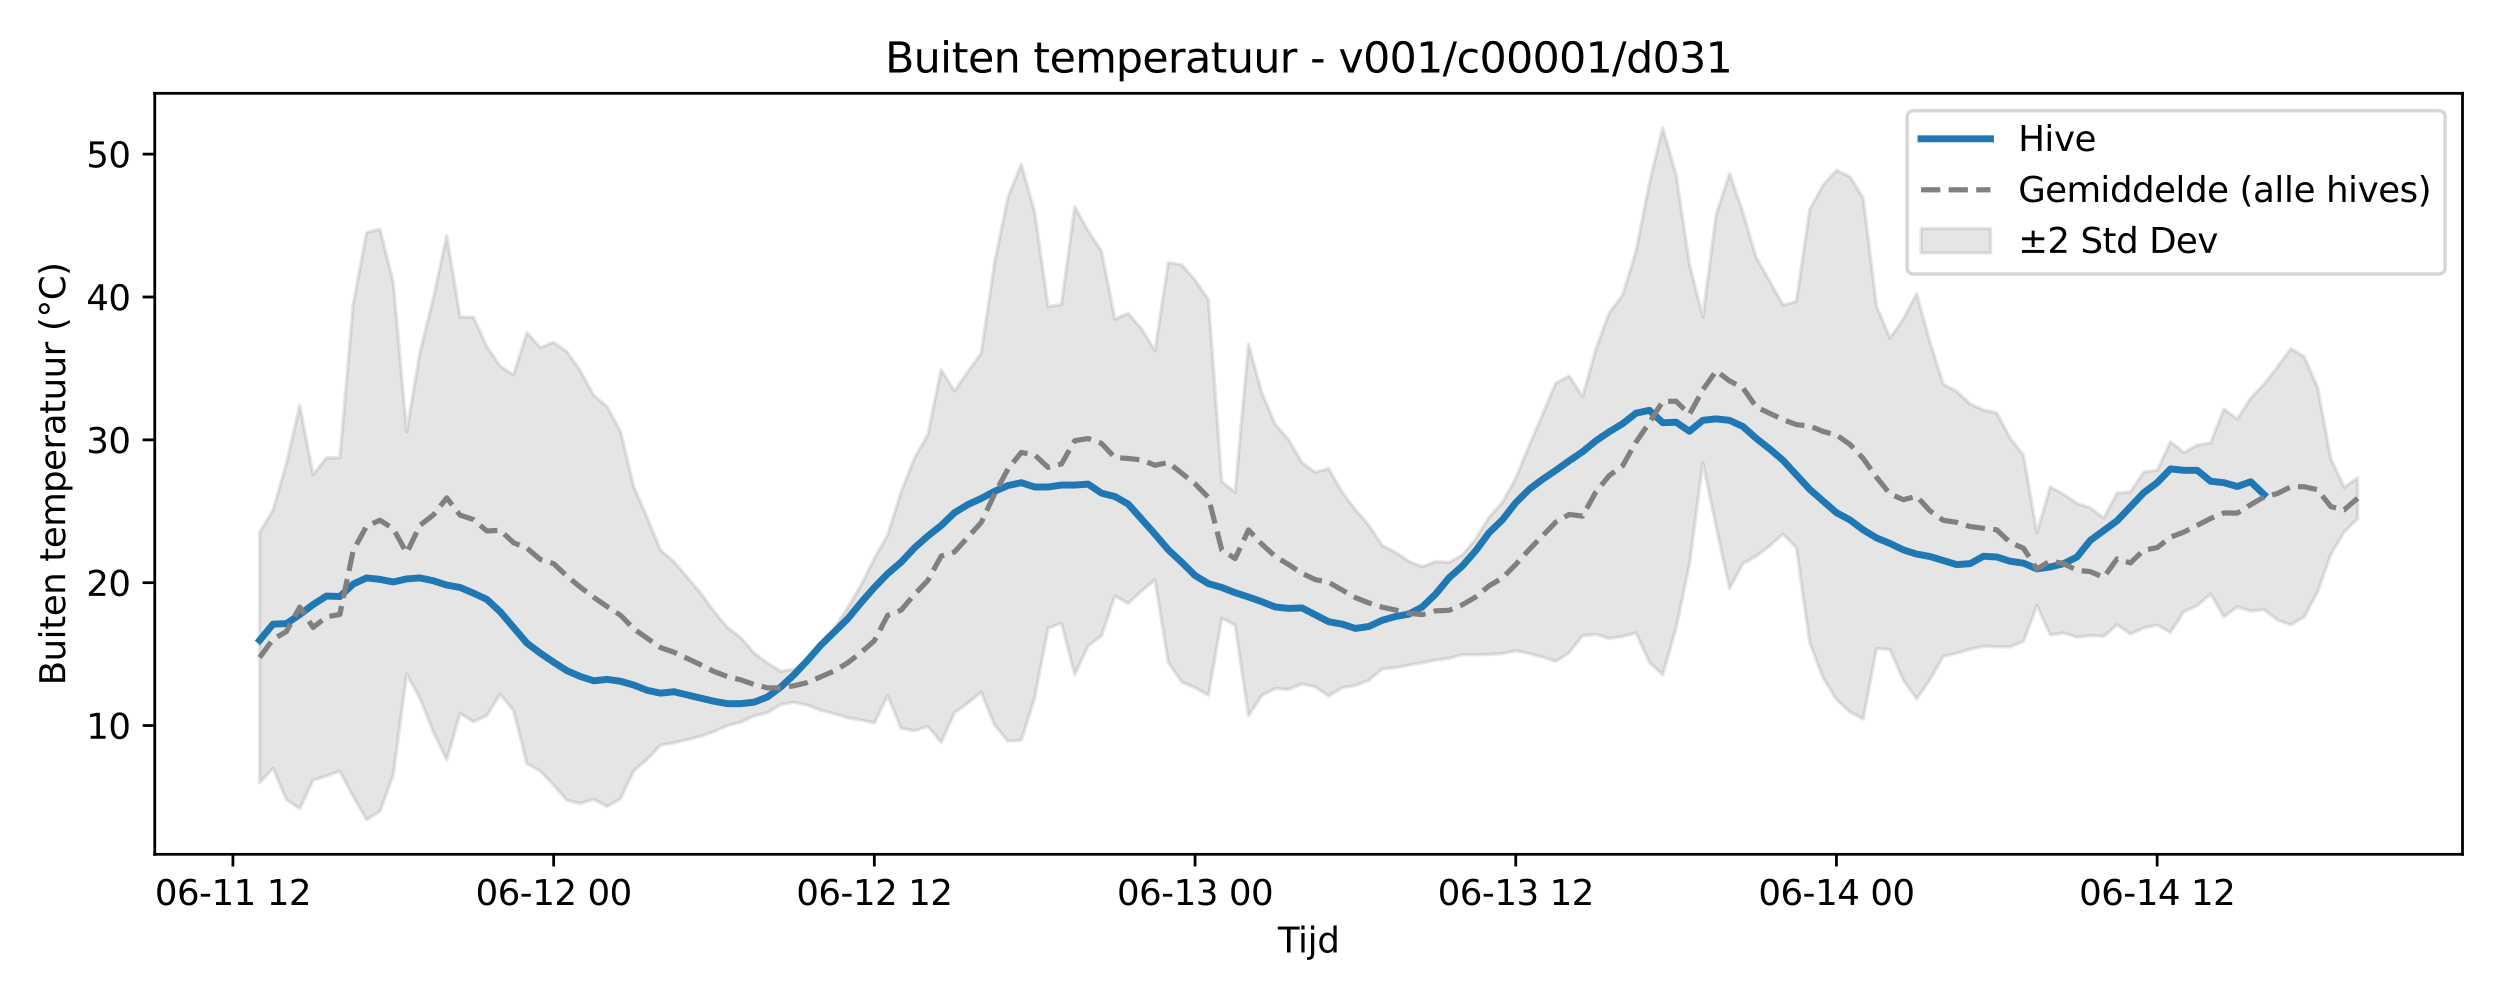 <?xml version="1.0" encoding="utf-8" standalone="no"?>
<!DOCTYPE svg PUBLIC "-//W3C//DTD SVG 1.1//EN"
  "http://www.w3.org/Graphics/SVG/1.1/DTD/svg11.dtd">
<svg xmlns:xlink="http://www.w3.org/1999/xlink" width="720pt" height="288pt" viewBox="0 0 720 288" xmlns="http://www.w3.org/2000/svg" version="1.1">
 <defs>
  <style type="text/css">*{stroke-linejoin: round; stroke-linecap: butt}</style>
 </defs>
 <g id="figure_1">
  <g id="patch_1">
   <path d="M 0 288 
L 720 288 
L 720 0 
L 0 0 
z
" style="fill: #ffffff"/>
  </g>
  <g id="axes_1">
   <g id="patch_2">
    <path d="M 44.57 246.04 
L 709.2 246.04 
L 709.2 26.88 
L 44.57 26.88 
z
" style="fill: #ffffff"/>
   </g>
   <g id="FillBetweenPolyCollection_1">
    <defs>
     <path id="m685f6ea10f" d="M 74.78 -134.71 
L 74.78 -62.543 
L 78.629 -66.755 
L 82.477 -57.731 
L 86.326 -55.103 
L 90.174 -63.294 
L 94.023 -64.554 
L 97.871 -65.884 
L 101.72 -58.637 
L 105.568 -51.922 
L 109.417 -54.33 
L 113.265 -64.82 
L 117.114 -93.885 
L 120.962 -86.885 
L 124.811 -77.226 
L 128.659 -69.175 
L 132.507 -82.584 
L 136.356 -80.111 
L 140.204 -81.947 
L 144.053 -88.091 
L 147.901 -83.366 
L 151.75 -68.123 
L 155.598 -65.893 
L 159.447 -61.909 
L 163.295 -57.49 
L 167.144 -56.58 
L 170.992 -57.818 
L 174.841 -55.735 
L 178.689 -57.925 
L 182.537 -66.005 
L 186.386 -69.334 
L 190.234 -73.397 
L 194.083 -74.063 
L 197.931 -74.992 
L 201.78 -75.94 
L 205.628 -77.316 
L 209.477 -79.008 
L 213.325 -80.032 
L 217.174 -81.819 
L 221.022 -82.743 
L 224.871 -85.122 
L 228.719 -85.739 
L 232.568 -84.918 
L 236.416 -83.447 
L 240.264 -82.466 
L 244.113 -81.281 
L 247.961 -80.646 
L 251.81 -79.786 
L 255.658 -87.664 
L 259.507 -78.261 
L 263.355 -77.539 
L 267.204 -78.819 
L 271.052 -74.211 
L 274.901 -82.722 
L 278.749 -85.509 
L 282.598 -88.695 
L 286.446 -79.175 
L 290.295 -74.599 
L 294.143 -74.792 
L 297.991 -87.072 
L 301.84 -107.075 
L 305.688 -108.524 
L 309.537 -93.724 
L 313.385 -101.958 
L 317.234 -104.877 
L 321.082 -116.391 
L 324.931 -114.198 
L 328.779 -117.793 
L 332.628 -121.011 
L 336.476 -97.241 
L 340.325 -91.611 
L 344.173 -89.948 
L 348.022 -87.763 
L 351.87 -109.946 
L 355.718 -107.989 
L 359.567 -81.884 
L 363.415 -87.737 
L 367.264 -89.696 
L 371.112 -89.464 
L 374.961 -91.005 
L 378.809 -90.182 
L 382.658 -87.53 
L 386.506 -89.96 
L 390.355 -90.575 
L 394.203 -92.031 
L 398.052 -95.336 
L 401.9 -95.686 
L 405.748 -96.459 
L 409.597 -97.16 
L 413.445 -97.886 
L 417.294 -98.392 
L 421.142 -99.476 
L 424.991 -99.409 
L 428.839 -99.533 
L 432.688 -99.753 
L 436.536 -100.59 
L 440.385 -99.787 
L 444.233 -98.732 
L 448.082 -97.575 
L 451.93 -99.994 
L 455.779 -104.958 
L 459.627 -105.278 
L 463.475 -104.135 
L 467.324 -104.698 
L 471.172 -105.718 
L 475.021 -97.284 
L 478.869 -93.685 
L 482.718 -107.173 
L 486.566 -125.453 
L 490.415 -154.742 
L 494.263 -136.271 
L 498.112 -118.524 
L 501.96 -125.703 
L 505.809 -127.816 
L 509.657 -130.785 
L 513.506 -134.175 
L 517.354 -130.238 
L 521.202 -102.945 
L 525.051 -92.761 
L 528.899 -86.554 
L 532.748 -82.988 
L 536.596 -80.922 
L 540.445 -101.246 
L 544.293 -100.953 
L 548.142 -92.119 
L 551.99 -86.724 
L 555.839 -92.29 
L 559.687 -98.98 
L 563.536 -99.862 
L 567.384 -101.04 
L 571.233 -101.89 
L 575.081 -101.702 
L 578.929 -101.694 
L 582.778 -103.3 
L 586.626 -113.636 
L 590.475 -105.153 
L 594.323 -105.709 
L 598.172 -104.473 
L 602.02 -104.99 
L 605.869 -104.713 
L 609.717 -108.129 
L 613.566 -105.4 
L 617.414 -107.16 
L 621.263 -107.966 
L 625.111 -105.892 
L 628.959 -111.838 
L 632.808 -113.6 
L 636.656 -116.937 
L 640.505 -110.357 
L 644.353 -113.229 
L 648.202 -111.974 
L 652.05 -112.445 
L 655.899 -109.437 
L 659.747 -108.042 
L 663.596 -110.343 
L 667.444 -117.508 
L 671.293 -128.366 
L 675.141 -134.797 
L 678.99 -138.606 
L 678.99 -150.4 
L 678.99 -150.4 
L 675.141 -147.58 
L 671.293 -155.795 
L 667.444 -176.446 
L 663.596 -185.291 
L 659.747 -187.592 
L 655.899 -182.303 
L 652.05 -177.337 
L 648.202 -173.329 
L 644.353 -167.229 
L 640.505 -170.192 
L 636.656 -160.412 
L 632.808 -159.818 
L 628.959 -157.672 
L 625.111 -160.724 
L 621.263 -152.562 
L 617.414 -152.023 
L 613.566 -146.351 
L 609.717 -145.953 
L 605.869 -138.728 
L 602.02 -141.755 
L 598.172 -143.026 
L 594.323 -145.63 
L 590.475 -147.786 
L 586.626 -134.522 
L 582.778 -156.907 
L 578.929 -161.805 
L 575.081 -169.087 
L 571.233 -169.928 
L 567.384 -171.646 
L 563.536 -175.293 
L 559.687 -177.295 
L 555.839 -189.448 
L 551.99 -203.424 
L 548.142 -196.064 
L 544.293 -190.622 
L 540.445 -199.819 
L 536.596 -230.986 
L 532.748 -237.102 
L 528.899 -238.93 
L 525.051 -234.689 
L 521.202 -227.658 
L 517.354 -201.189 
L 513.506 -200.131 
L 509.657 -207.041 
L 505.809 -213.758 
L 501.96 -226.842 
L 498.112 -238.044 
L 494.263 -226.148 
L 490.415 -196.706 
L 486.566 -211.87 
L 482.718 -237.692 
L 478.869 -251.158 
L 475.021 -235.259 
L 471.172 -215.678 
L 467.324 -203.023 
L 463.475 -197.944 
L 459.627 -187.457 
L 455.779 -173.75 
L 451.93 -179.693 
L 448.082 -177.704 
L 444.233 -168.574 
L 440.385 -159.624 
L 436.536 -150.26 
L 432.688 -143.339 
L 428.839 -139.014 
L 424.991 -132.732 
L 421.142 -128.139 
L 417.294 -126.029 
L 413.445 -126.255 
L 409.597 -124.793 
L 405.748 -126.317 
L 401.9 -128.951 
L 398.052 -130.927 
L 394.203 -136.701 
L 390.355 -141.213 
L 386.506 -146.255 
L 382.658 -153.044 
L 378.809 -151.97 
L 374.961 -154.771 
L 371.112 -161.366 
L 367.264 -165.816 
L 363.415 -174.808 
L 359.567 -188.883 
L 355.718 -146.257 
L 351.87 -149.293 
L 348.022 -201.7 
L 344.173 -207.351 
L 340.325 -211.761 
L 336.476 -212.361 
L 332.628 -186.985 
L 328.779 -193.298 
L 324.931 -197.716 
L 321.082 -196.072 
L 317.234 -215.696 
L 313.385 -221.475 
L 309.537 -228.436 
L 305.688 -200.236 
L 301.84 -199.726 
L 297.991 -226.899 
L 294.143 -240.609 
L 290.295 -231.242 
L 286.446 -212.365 
L 282.598 -186.349 
L 278.749 -180.935 
L 274.901 -175.376 
L 271.052 -181.497 
L 267.204 -162.803 
L 263.355 -156.051 
L 259.507 -146.278 
L 255.658 -133.963 
L 251.81 -127.141 
L 247.961 -119.483 
L 244.113 -112.892 
L 240.264 -107.065 
L 236.416 -102.792 
L 232.568 -97.932 
L 228.719 -95.289 
L 224.871 -94.632 
L 221.022 -97.057 
L 217.174 -99.915 
L 213.325 -104.385 
L 209.477 -107.29 
L 205.628 -111.901 
L 201.78 -117.156 
L 197.931 -121.768 
L 194.083 -126.261 
L 190.234 -129.572 
L 186.386 -138.925 
L 182.537 -147.759 
L 178.689 -163.724 
L 174.841 -170.897 
L 170.992 -174.146 
L 167.144 -181.202 
L 163.295 -186.679 
L 159.447 -189.43 
L 155.598 -187.876 
L 151.75 -192.189 
L 147.901 -180.002 
L 144.053 -182.526 
L 140.204 -188.199 
L 136.356 -196.618 
L 132.507 -196.691 
L 128.659 -220.043 
L 124.811 -202.167 
L 120.962 -186.573 
L 117.114 -163.603 
L 113.265 -206.632 
L 109.417 -222.014 
L 105.568 -221.006 
L 101.72 -200.245 
L 97.871 -156.164 
L 94.023 -156.158 
L 90.174 -151.27 
L 86.326 -171.223 
L 82.477 -154.479 
L 78.629 -141.044 
L 74.78 -134.71 
z
" style="stroke: #808080; stroke-opacity: 0.2"/>
    </defs>
    <g clip-path="url(#pdab4428c0f)">
     <use xlink:href="#m685f6ea10f" x="0" y="288" style="fill: #808080; fill-opacity: 0.2; stroke: #808080; stroke-opacity: 0.2"/>
    </g>
   </g>
   <g id="matplotlib.axis_1">
    <g id="xtick_1">
     <g id="line2d_1">
      <defs>
       <path id="m7b2cd16856" d="M 0 0 
L 0 3.5 
" style="stroke: #000000; stroke-width: 0.8"/>
      </defs>
      <g>
       <use xlink:href="#m7b2cd16856" x="67.084" y="246.04" style="stroke: #000000; stroke-width: 0.8"/>
      </g>
     </g>
     <g id="text_1">
      <!-- 06-11 12 -->
      <g transform="translate(44.603 260.638) scale(0.1 -0.1)">
       <defs>
        <path id="DejaVuSans-30" d="M 2034 4250 
Q 1547 4250 1301 3770 
Q 1056 3291 1056 2328 
Q 1056 1369 1301 889 
Q 1547 409 2034 409 
Q 2525 409 2770 889 
Q 3016 1369 3016 2328 
Q 3016 3291 2770 3770 
Q 2525 4250 2034 4250 
z
M 2034 4750 
Q 2819 4750 3233 4129 
Q 3647 3509 3647 2328 
Q 3647 1150 3233 529 
Q 2819 -91 2034 -91 
Q 1250 -91 836 529 
Q 422 1150 422 2328 
Q 422 3509 836 4129 
Q 1250 4750 2034 4750 
z
" transform="scale(0.016)"/>
        <path id="DejaVuSans-36" d="M 2113 2584 
Q 1688 2584 1439 2293 
Q 1191 2003 1191 1497 
Q 1191 994 1439 701 
Q 1688 409 2113 409 
Q 2538 409 2786 701 
Q 3034 994 3034 1497 
Q 3034 2003 2786 2293 
Q 2538 2584 2113 2584 
z
M 3366 4563 
L 3366 3988 
Q 3128 4100 2886 4159 
Q 2644 4219 2406 4219 
Q 1781 4219 1451 3797 
Q 1122 3375 1075 2522 
Q 1259 2794 1537 2939 
Q 1816 3084 2150 3084 
Q 2853 3084 3261 2657 
Q 3669 2231 3669 1497 
Q 3669 778 3244 343 
Q 2819 -91 2113 -91 
Q 1303 -91 875 529 
Q 447 1150 447 2328 
Q 447 3434 972 4092 
Q 1497 4750 2381 4750 
Q 2619 4750 2861 4703 
Q 3103 4656 3366 4563 
z
" transform="scale(0.016)"/>
        <path id="DejaVuSans-2d" d="M 313 2009 
L 1997 2009 
L 1997 1497 
L 313 1497 
L 313 2009 
z
" transform="scale(0.016)"/>
        <path id="DejaVuSans-31" d="M 794 531 
L 1825 531 
L 1825 4091 
L 703 3866 
L 703 4441 
L 1819 4666 
L 2450 4666 
L 2450 531 
L 3481 531 
L 3481 0 
L 794 0 
L 794 531 
z
" transform="scale(0.016)"/>
        <path id="DejaVuSans-20" transform="scale(0.016)"/>
        <path id="DejaVuSans-32" d="M 1228 531 
L 3431 531 
L 3431 0 
L 469 0 
L 469 531 
Q 828 903 1448 1529 
Q 2069 2156 2228 2338 
Q 2531 2678 2651 2914 
Q 2772 3150 2772 3378 
Q 2772 3750 2511 3984 
Q 2250 4219 1831 4219 
Q 1534 4219 1204 4116 
Q 875 4013 500 3803 
L 500 4441 
Q 881 4594 1212 4672 
Q 1544 4750 1819 4750 
Q 2544 4750 2975 4387 
Q 3406 4025 3406 3419 
Q 3406 3131 3298 2873 
Q 3191 2616 2906 2266 
Q 2828 2175 2409 1742 
Q 1991 1309 1228 531 
z
" transform="scale(0.016)"/>
       </defs>
       <use xlink:href="#DejaVuSans-30"/>
       <use xlink:href="#DejaVuSans-36" transform="translate(63.623 0)"/>
       <use xlink:href="#DejaVuSans-2d" transform="translate(127.246 0)"/>
       <use xlink:href="#DejaVuSans-31" transform="translate(163.33 0)"/>
       <use xlink:href="#DejaVuSans-31" transform="translate(226.953 0)"/>
       <use xlink:href="#DejaVuSans-20" transform="translate(290.576 0)"/>
       <use xlink:href="#DejaVuSans-31" transform="translate(322.363 0)"/>
       <use xlink:href="#DejaVuSans-32" transform="translate(385.986 0)"/>
      </g>
     </g>
    </g>
    <g id="xtick_2">
     <g id="line2d_2">
      <g>
       <use xlink:href="#m7b2cd16856" x="159.447" y="246.04" style="stroke: #000000; stroke-width: 0.8"/>
      </g>
     </g>
     <g id="text_2">
      <!-- 06-12 00 -->
      <g transform="translate(136.966 260.638) scale(0.1 -0.1)">
       <use xlink:href="#DejaVuSans-30"/>
       <use xlink:href="#DejaVuSans-36" transform="translate(63.623 0)"/>
       <use xlink:href="#DejaVuSans-2d" transform="translate(127.246 0)"/>
       <use xlink:href="#DejaVuSans-31" transform="translate(163.33 0)"/>
       <use xlink:href="#DejaVuSans-32" transform="translate(226.953 0)"/>
       <use xlink:href="#DejaVuSans-20" transform="translate(290.576 0)"/>
       <use xlink:href="#DejaVuSans-30" transform="translate(322.363 0)"/>
       <use xlink:href="#DejaVuSans-30" transform="translate(385.986 0)"/>
      </g>
     </g>
    </g>
    <g id="xtick_3">
     <g id="line2d_3">
      <g>
       <use xlink:href="#m7b2cd16856" x="251.81" y="246.04" style="stroke: #000000; stroke-width: 0.8"/>
      </g>
     </g>
     <g id="text_3">
      <!-- 06-12 12 -->
      <g transform="translate(229.329 260.638) scale(0.1 -0.1)">
       <use xlink:href="#DejaVuSans-30"/>
       <use xlink:href="#DejaVuSans-36" transform="translate(63.623 0)"/>
       <use xlink:href="#DejaVuSans-2d" transform="translate(127.246 0)"/>
       <use xlink:href="#DejaVuSans-31" transform="translate(163.33 0)"/>
       <use xlink:href="#DejaVuSans-32" transform="translate(226.953 0)"/>
       <use xlink:href="#DejaVuSans-20" transform="translate(290.576 0)"/>
       <use xlink:href="#DejaVuSans-31" transform="translate(322.363 0)"/>
       <use xlink:href="#DejaVuSans-32" transform="translate(385.986 0)"/>
      </g>
     </g>
    </g>
    <g id="xtick_4">
     <g id="line2d_4">
      <g>
       <use xlink:href="#m7b2cd16856" x="344.173" y="246.04" style="stroke: #000000; stroke-width: 0.8"/>
      </g>
     </g>
     <g id="text_4">
      <!-- 06-13 00 -->
      <g transform="translate(321.693 260.638) scale(0.1 -0.1)">
       <defs>
        <path id="DejaVuSans-33" d="M 2597 2516 
Q 3050 2419 3304 2112 
Q 3559 1806 3559 1356 
Q 3559 666 3084 287 
Q 2609 -91 1734 -91 
Q 1441 -91 1130 -33 
Q 819 25 488 141 
L 488 750 
Q 750 597 1062 519 
Q 1375 441 1716 441 
Q 2309 441 2620 675 
Q 2931 909 2931 1356 
Q 2931 1769 2642 2001 
Q 2353 2234 1838 2234 
L 1294 2234 
L 1294 2753 
L 1863 2753 
Q 2328 2753 2575 2939 
Q 2822 3125 2822 3475 
Q 2822 3834 2567 4026 
Q 2313 4219 1838 4219 
Q 1578 4219 1281 4162 
Q 984 4106 628 3988 
L 628 4550 
Q 988 4650 1302 4700 
Q 1616 4750 1894 4750 
Q 2613 4750 3031 4423 
Q 3450 4097 3450 3541 
Q 3450 3153 3228 2886 
Q 3006 2619 2597 2516 
z
" transform="scale(0.016)"/>
       </defs>
       <use xlink:href="#DejaVuSans-30"/>
       <use xlink:href="#DejaVuSans-36" transform="translate(63.623 0)"/>
       <use xlink:href="#DejaVuSans-2d" transform="translate(127.246 0)"/>
       <use xlink:href="#DejaVuSans-31" transform="translate(163.33 0)"/>
       <use xlink:href="#DejaVuSans-33" transform="translate(226.953 0)"/>
       <use xlink:href="#DejaVuSans-20" transform="translate(290.576 0)"/>
       <use xlink:href="#DejaVuSans-30" transform="translate(322.363 0)"/>
       <use xlink:href="#DejaVuSans-30" transform="translate(385.986 0)"/>
      </g>
     </g>
    </g>
    <g id="xtick_5">
     <g id="line2d_5">
      <g>
       <use xlink:href="#m7b2cd16856" x="436.536" y="246.04" style="stroke: #000000; stroke-width: 0.8"/>
      </g>
     </g>
     <g id="text_5">
      <!-- 06-13 12 -->
      <g transform="translate(414.056 260.638) scale(0.1 -0.1)">
       <use xlink:href="#DejaVuSans-30"/>
       <use xlink:href="#DejaVuSans-36" transform="translate(63.623 0)"/>
       <use xlink:href="#DejaVuSans-2d" transform="translate(127.246 0)"/>
       <use xlink:href="#DejaVuSans-31" transform="translate(163.33 0)"/>
       <use xlink:href="#DejaVuSans-33" transform="translate(226.953 0)"/>
       <use xlink:href="#DejaVuSans-20" transform="translate(290.576 0)"/>
       <use xlink:href="#DejaVuSans-31" transform="translate(322.363 0)"/>
       <use xlink:href="#DejaVuSans-32" transform="translate(385.986 0)"/>
      </g>
     </g>
    </g>
    <g id="xtick_6">
     <g id="line2d_6">
      <g>
       <use xlink:href="#m7b2cd16856" x="528.899" y="246.04" style="stroke: #000000; stroke-width: 0.8"/>
      </g>
     </g>
     <g id="text_6">
      <!-- 06-14 00 -->
      <g transform="translate(506.419 260.638) scale(0.1 -0.1)">
       <defs>
        <path id="DejaVuSans-34" d="M 2419 4116 
L 825 1625 
L 2419 1625 
L 2419 4116 
z
M 2253 4666 
L 3047 4666 
L 3047 1625 
L 3713 1625 
L 3713 1100 
L 3047 1100 
L 3047 0 
L 2419 0 
L 2419 1100 
L 313 1100 
L 313 1709 
L 2253 4666 
z
" transform="scale(0.016)"/>
       </defs>
       <use xlink:href="#DejaVuSans-30"/>
       <use xlink:href="#DejaVuSans-36" transform="translate(63.623 0)"/>
       <use xlink:href="#DejaVuSans-2d" transform="translate(127.246 0)"/>
       <use xlink:href="#DejaVuSans-31" transform="translate(163.33 0)"/>
       <use xlink:href="#DejaVuSans-34" transform="translate(226.953 0)"/>
       <use xlink:href="#DejaVuSans-20" transform="translate(290.576 0)"/>
       <use xlink:href="#DejaVuSans-30" transform="translate(322.363 0)"/>
       <use xlink:href="#DejaVuSans-30" transform="translate(385.986 0)"/>
      </g>
     </g>
    </g>
    <g id="xtick_7">
     <g id="line2d_7">
      <g>
       <use xlink:href="#m7b2cd16856" x="621.263" y="246.04" style="stroke: #000000; stroke-width: 0.8"/>
      </g>
     </g>
     <g id="text_7">
      <!-- 06-14 12 -->
      <g transform="translate(598.782 260.638) scale(0.1 -0.1)">
       <use xlink:href="#DejaVuSans-30"/>
       <use xlink:href="#DejaVuSans-36" transform="translate(63.623 0)"/>
       <use xlink:href="#DejaVuSans-2d" transform="translate(127.246 0)"/>
       <use xlink:href="#DejaVuSans-31" transform="translate(163.33 0)"/>
       <use xlink:href="#DejaVuSans-34" transform="translate(226.953 0)"/>
       <use xlink:href="#DejaVuSans-20" transform="translate(290.576 0)"/>
       <use xlink:href="#DejaVuSans-31" transform="translate(322.363 0)"/>
       <use xlink:href="#DejaVuSans-32" transform="translate(385.986 0)"/>
      </g>
     </g>
    </g>
    <g id="text_8">
     <!-- Tijd -->
     <g transform="translate(368.035 274.317) scale(0.1 -0.1)">
      <defs>
       <path id="DejaVuSans-54" d="M -19 4666 
L 3928 4666 
L 3928 4134 
L 2272 4134 
L 2272 0 
L 1638 0 
L 1638 4134 
L -19 4134 
L -19 4666 
z
" transform="scale(0.016)"/>
       <path id="DejaVuSans-69" d="M 603 3500 
L 1178 3500 
L 1178 0 
L 603 0 
L 603 3500 
z
M 603 4863 
L 1178 4863 
L 1178 4134 
L 603 4134 
L 603 4863 
z
" transform="scale(0.016)"/>
       <path id="DejaVuSans-6a" d="M 603 3500 
L 1178 3500 
L 1178 -63 
Q 1178 -731 923 -1031 
Q 669 -1331 103 -1331 
L -116 -1331 
L -116 -844 
L 38 -844 
Q 366 -844 484 -692 
Q 603 -541 603 -63 
L 603 3500 
z
M 603 4863 
L 1178 4863 
L 1178 4134 
L 603 4134 
L 603 4863 
z
" transform="scale(0.016)"/>
       <path id="DejaVuSans-64" d="M 2906 2969 
L 2906 4863 
L 3481 4863 
L 3481 0 
L 2906 0 
L 2906 525 
Q 2725 213 2448 61 
Q 2172 -91 1784 -91 
Q 1150 -91 751 415 
Q 353 922 353 1747 
Q 353 2572 751 3078 
Q 1150 3584 1784 3584 
Q 2172 3584 2448 3432 
Q 2725 3281 2906 2969 
z
M 947 1747 
Q 947 1113 1208 752 
Q 1469 391 1925 391 
Q 2381 391 2643 752 
Q 2906 1113 2906 1747 
Q 2906 2381 2643 2742 
Q 2381 3103 1925 3103 
Q 1469 3103 1208 2742 
Q 947 2381 947 1747 
z
" transform="scale(0.016)"/>
      </defs>
      <use xlink:href="#DejaVuSans-54"/>
      <use xlink:href="#DejaVuSans-69" transform="translate(57.959 0)"/>
      <use xlink:href="#DejaVuSans-6a" transform="translate(85.742 0)"/>
      <use xlink:href="#DejaVuSans-64" transform="translate(113.525 0)"/>
     </g>
    </g>
   </g>
   <g id="matplotlib.axis_2">
    <g id="ytick_1">
     <g id="line2d_8">
      <defs>
       <path id="m04f1e5f620" d="M 0 0 
L -3.5 0 
" style="stroke: #000000; stroke-width: 0.8"/>
      </defs>
      <g>
       <use xlink:href="#m04f1e5f620" x="44.57" y="208.956" style="stroke: #000000; stroke-width: 0.8"/>
      </g>
     </g>
     <g id="text_9">
      <!-- 10 -->
      <g transform="translate(24.845 212.756) scale(0.1 -0.1)">
       <use xlink:href="#DejaVuSans-31"/>
       <use xlink:href="#DejaVuSans-30" transform="translate(63.623 0)"/>
      </g>
     </g>
    </g>
    <g id="ytick_2">
     <g id="line2d_9">
      <g>
       <use xlink:href="#m04f1e5f620" x="44.57" y="167.816" style="stroke: #000000; stroke-width: 0.8"/>
      </g>
     </g>
     <g id="text_10">
      <!-- 20 -->
      <g transform="translate(24.845 171.615) scale(0.1 -0.1)">
       <use xlink:href="#DejaVuSans-32"/>
       <use xlink:href="#DejaVuSans-30" transform="translate(63.623 0)"/>
      </g>
     </g>
    </g>
    <g id="ytick_3">
     <g id="line2d_10">
      <g>
       <use xlink:href="#m04f1e5f620" x="44.57" y="126.675" style="stroke: #000000; stroke-width: 0.8"/>
      </g>
     </g>
     <g id="text_11">
      <!-- 30 -->
      <g transform="translate(24.845 130.474) scale(0.1 -0.1)">
       <use xlink:href="#DejaVuSans-33"/>
       <use xlink:href="#DejaVuSans-30" transform="translate(63.623 0)"/>
      </g>
     </g>
    </g>
    <g id="ytick_4">
     <g id="line2d_11">
      <g>
       <use xlink:href="#m04f1e5f620" x="44.57" y="85.535" style="stroke: #000000; stroke-width: 0.8"/>
      </g>
     </g>
     <g id="text_12">
      <!-- 40 -->
      <g transform="translate(24.845 89.334) scale(0.1 -0.1)">
       <use xlink:href="#DejaVuSans-34"/>
       <use xlink:href="#DejaVuSans-30" transform="translate(63.623 0)"/>
      </g>
     </g>
    </g>
    <g id="ytick_5">
     <g id="line2d_12">
      <g>
       <use xlink:href="#m04f1e5f620" x="44.57" y="44.394" style="stroke: #000000; stroke-width: 0.8"/>
      </g>
     </g>
     <g id="text_13">
      <!-- 50 -->
      <g transform="translate(24.845 48.193) scale(0.1 -0.1)">
       <defs>
        <path id="DejaVuSans-35" d="M 691 4666 
L 3169 4666 
L 3169 4134 
L 1269 4134 
L 1269 2991 
Q 1406 3038 1543 3061 
Q 1681 3084 1819 3084 
Q 2600 3084 3056 2656 
Q 3513 2228 3513 1497 
Q 3513 744 3044 326 
Q 2575 -91 1722 -91 
Q 1428 -91 1123 -41 
Q 819 9 494 109 
L 494 744 
Q 775 591 1075 516 
Q 1375 441 1709 441 
Q 2250 441 2565 725 
Q 2881 1009 2881 1497 
Q 2881 1984 2565 2268 
Q 2250 2553 1709 2553 
Q 1456 2553 1204 2497 
Q 953 2441 691 2322 
L 691 4666 
z
" transform="scale(0.016)"/>
       </defs>
       <use xlink:href="#DejaVuSans-35"/>
       <use xlink:href="#DejaVuSans-30" transform="translate(63.623 0)"/>
      </g>
     </g>
    </g>
    <g id="text_14">
     <!-- Buiten temperatuur (°C) -->
     <g transform="translate(18.765 197.355) rotate(-90) scale(0.1 -0.1)">
      <defs>
       <path id="DejaVuSans-42" d="M 1259 2228 
L 1259 519 
L 2272 519 
Q 2781 519 3026 730 
Q 3272 941 3272 1375 
Q 3272 1813 3026 2020 
Q 2781 2228 2272 2228 
L 1259 2228 
z
M 1259 4147 
L 1259 2741 
L 2194 2741 
Q 2656 2741 2882 2914 
Q 3109 3088 3109 3444 
Q 3109 3797 2882 3972 
Q 2656 4147 2194 4147 
L 1259 4147 
z
M 628 4666 
L 2241 4666 
Q 2963 4666 3353 4366 
Q 3744 4066 3744 3513 
Q 3744 3084 3544 2831 
Q 3344 2578 2956 2516 
Q 3422 2416 3680 2098 
Q 3938 1781 3938 1306 
Q 3938 681 3513 340 
Q 3088 0 2303 0 
L 628 0 
L 628 4666 
z
" transform="scale(0.016)"/>
       <path id="DejaVuSans-75" d="M 544 1381 
L 544 3500 
L 1119 3500 
L 1119 1403 
Q 1119 906 1312 657 
Q 1506 409 1894 409 
Q 2359 409 2629 706 
Q 2900 1003 2900 1516 
L 2900 3500 
L 3475 3500 
L 3475 0 
L 2900 0 
L 2900 538 
Q 2691 219 2414 64 
Q 2138 -91 1772 -91 
Q 1169 -91 856 284 
Q 544 659 544 1381 
z
M 1991 3584 
L 1991 3584 
z
" transform="scale(0.016)"/>
       <path id="DejaVuSans-74" d="M 1172 4494 
L 1172 3500 
L 2356 3500 
L 2356 3053 
L 1172 3053 
L 1172 1153 
Q 1172 725 1289 603 
Q 1406 481 1766 481 
L 2356 481 
L 2356 0 
L 1766 0 
Q 1100 0 847 248 
Q 594 497 594 1153 
L 594 3053 
L 172 3053 
L 172 3500 
L 594 3500 
L 594 4494 
L 1172 4494 
z
" transform="scale(0.016)"/>
       <path id="DejaVuSans-65" d="M 3597 1894 
L 3597 1613 
L 953 1613 
Q 991 1019 1311 708 
Q 1631 397 2203 397 
Q 2534 397 2845 478 
Q 3156 559 3463 722 
L 3463 178 
Q 3153 47 2828 -22 
Q 2503 -91 2169 -91 
Q 1331 -91 842 396 
Q 353 884 353 1716 
Q 353 2575 817 3079 
Q 1281 3584 2069 3584 
Q 2775 3584 3186 3129 
Q 3597 2675 3597 1894 
z
M 3022 2063 
Q 3016 2534 2758 2815 
Q 2500 3097 2075 3097 
Q 1594 3097 1305 2825 
Q 1016 2553 972 2059 
L 3022 2063 
z
" transform="scale(0.016)"/>
       <path id="DejaVuSans-6e" d="M 3513 2113 
L 3513 0 
L 2938 0 
L 2938 2094 
Q 2938 2591 2744 2837 
Q 2550 3084 2163 3084 
Q 1697 3084 1428 2787 
Q 1159 2491 1159 1978 
L 1159 0 
L 581 0 
L 581 3500 
L 1159 3500 
L 1159 2956 
Q 1366 3272 1645 3428 
Q 1925 3584 2291 3584 
Q 2894 3584 3203 3211 
Q 3513 2838 3513 2113 
z
" transform="scale(0.016)"/>
       <path id="DejaVuSans-6d" d="M 3328 2828 
Q 3544 3216 3844 3400 
Q 4144 3584 4550 3584 
Q 5097 3584 5394 3201 
Q 5691 2819 5691 2113 
L 5691 0 
L 5113 0 
L 5113 2094 
Q 5113 2597 4934 2840 
Q 4756 3084 4391 3084 
Q 3944 3084 3684 2787 
Q 3425 2491 3425 1978 
L 3425 0 
L 2847 0 
L 2847 2094 
Q 2847 2600 2669 2842 
Q 2491 3084 2119 3084 
Q 1678 3084 1418 2786 
Q 1159 2488 1159 1978 
L 1159 0 
L 581 0 
L 581 3500 
L 1159 3500 
L 1159 2956 
Q 1356 3278 1631 3431 
Q 1906 3584 2284 3584 
Q 2666 3584 2933 3390 
Q 3200 3197 3328 2828 
z
" transform="scale(0.016)"/>
       <path id="DejaVuSans-70" d="M 1159 525 
L 1159 -1331 
L 581 -1331 
L 581 3500 
L 1159 3500 
L 1159 2969 
Q 1341 3281 1617 3432 
Q 1894 3584 2278 3584 
Q 2916 3584 3314 3078 
Q 3713 2572 3713 1747 
Q 3713 922 3314 415 
Q 2916 -91 2278 -91 
Q 1894 -91 1617 61 
Q 1341 213 1159 525 
z
M 3116 1747 
Q 3116 2381 2855 2742 
Q 2594 3103 2138 3103 
Q 1681 3103 1420 2742 
Q 1159 2381 1159 1747 
Q 1159 1113 1420 752 
Q 1681 391 2138 391 
Q 2594 391 2855 752 
Q 3116 1113 3116 1747 
z
" transform="scale(0.016)"/>
       <path id="DejaVuSans-72" d="M 2631 2963 
Q 2534 3019 2420 3045 
Q 2306 3072 2169 3072 
Q 1681 3072 1420 2755 
Q 1159 2438 1159 1844 
L 1159 0 
L 581 0 
L 581 3500 
L 1159 3500 
L 1159 2956 
Q 1341 3275 1631 3429 
Q 1922 3584 2338 3584 
Q 2397 3584 2469 3576 
Q 2541 3569 2628 3553 
L 2631 2963 
z
" transform="scale(0.016)"/>
       <path id="DejaVuSans-61" d="M 2194 1759 
Q 1497 1759 1228 1600 
Q 959 1441 959 1056 
Q 959 750 1161 570 
Q 1363 391 1709 391 
Q 2188 391 2477 730 
Q 2766 1069 2766 1631 
L 2766 1759 
L 2194 1759 
z
M 3341 1997 
L 3341 0 
L 2766 0 
L 2766 531 
Q 2569 213 2275 61 
Q 1981 -91 1556 -91 
Q 1019 -91 701 211 
Q 384 513 384 1019 
Q 384 1609 779 1909 
Q 1175 2209 1959 2209 
L 2766 2209 
L 2766 2266 
Q 2766 2663 2505 2880 
Q 2244 3097 1772 3097 
Q 1472 3097 1187 3025 
Q 903 2953 641 2809 
L 641 3341 
Q 956 3463 1253 3523 
Q 1550 3584 1831 3584 
Q 2591 3584 2966 3190 
Q 3341 2797 3341 1997 
z
" transform="scale(0.016)"/>
       <path id="DejaVuSans-28" d="M 1984 4856 
Q 1566 4138 1362 3434 
Q 1159 2731 1159 2009 
Q 1159 1288 1364 580 
Q 1569 -128 1984 -844 
L 1484 -844 
Q 1016 -109 783 600 
Q 550 1309 550 2009 
Q 550 2706 781 3412 
Q 1013 4119 1484 4856 
L 1984 4856 
z
" transform="scale(0.016)"/>
       <path id="DejaVuSans-b0" d="M 1600 4347 
Q 1350 4347 1178 4173 
Q 1006 4000 1006 3750 
Q 1006 3503 1178 3333 
Q 1350 3163 1600 3163 
Q 1850 3163 2022 3333 
Q 2194 3503 2194 3750 
Q 2194 3997 2020 4172 
Q 1847 4347 1600 4347 
z
M 1600 4750 
Q 1800 4750 1984 4673 
Q 2169 4597 2303 4453 
Q 2447 4313 2519 4134 
Q 2591 3956 2591 3750 
Q 2591 3338 2302 3052 
Q 2013 2766 1594 2766 
Q 1172 2766 890 3047 
Q 609 3328 609 3750 
Q 609 4169 896 4459 
Q 1184 4750 1600 4750 
z
" transform="scale(0.016)"/>
       <path id="DejaVuSans-43" d="M 4122 4306 
L 4122 3641 
Q 3803 3938 3442 4084 
Q 3081 4231 2675 4231 
Q 1875 4231 1450 3742 
Q 1025 3253 1025 2328 
Q 1025 1406 1450 917 
Q 1875 428 2675 428 
Q 3081 428 3442 575 
Q 3803 722 4122 1019 
L 4122 359 
Q 3791 134 3420 21 
Q 3050 -91 2638 -91 
Q 1578 -91 968 557 
Q 359 1206 359 2328 
Q 359 3453 968 4101 
Q 1578 4750 2638 4750 
Q 3056 4750 3426 4639 
Q 3797 4528 4122 4306 
z
" transform="scale(0.016)"/>
       <path id="DejaVuSans-29" d="M 513 4856 
L 1013 4856 
Q 1481 4119 1714 3412 
Q 1947 2706 1947 2009 
Q 1947 1309 1714 600 
Q 1481 -109 1013 -844 
L 513 -844 
Q 928 -128 1133 580 
Q 1338 1288 1338 2009 
Q 1338 2731 1133 3434 
Q 928 4138 513 4856 
z
" transform="scale(0.016)"/>
      </defs>
      <use xlink:href="#DejaVuSans-42"/>
      <use xlink:href="#DejaVuSans-75" transform="translate(68.604 0)"/>
      <use xlink:href="#DejaVuSans-69" transform="translate(131.982 0)"/>
      <use xlink:href="#DejaVuSans-74" transform="translate(159.766 0)"/>
      <use xlink:href="#DejaVuSans-65" transform="translate(198.975 0)"/>
      <use xlink:href="#DejaVuSans-6e" transform="translate(260.498 0)"/>
      <use xlink:href="#DejaVuSans-20" transform="translate(323.877 0)"/>
      <use xlink:href="#DejaVuSans-74" transform="translate(355.664 0)"/>
      <use xlink:href="#DejaVuSans-65" transform="translate(394.873 0)"/>
      <use xlink:href="#DejaVuSans-6d" transform="translate(456.396 0)"/>
      <use xlink:href="#DejaVuSans-70" transform="translate(553.809 0)"/>
      <use xlink:href="#DejaVuSans-65" transform="translate(617.285 0)"/>
      <use xlink:href="#DejaVuSans-72" transform="translate(678.809 0)"/>
      <use xlink:href="#DejaVuSans-61" transform="translate(719.922 0)"/>
      <use xlink:href="#DejaVuSans-74" transform="translate(781.201 0)"/>
      <use xlink:href="#DejaVuSans-75" transform="translate(820.41 0)"/>
      <use xlink:href="#DejaVuSans-75" transform="translate(883.789 0)"/>
      <use xlink:href="#DejaVuSans-72" transform="translate(947.168 0)"/>
      <use xlink:href="#DejaVuSans-20" transform="translate(988.281 0)"/>
      <use xlink:href="#DejaVuSans-28" transform="translate(1020.068 0)"/>
      <use xlink:href="#DejaVuSans-b0" transform="translate(1059.082 0)"/>
      <use xlink:href="#DejaVuSans-43" transform="translate(1109.082 0)"/>
      <use xlink:href="#DejaVuSans-29" transform="translate(1178.906 0)"/>
     </g>
    </g>
   </g>
   <g id="line2d_13">
    <path d="M 74.78 184.409 
L 78.629 179.747 
L 82.477 179.609 
L 86.326 177.004 
L 90.174 174.124 
L 94.023 171.656 
L 97.871 171.793 
L 101.72 168.227 
L 105.568 166.444 
L 109.417 166.856 
L 113.265 167.61 
L 117.114 166.719 
L 120.962 166.444 
L 124.811 167.267 
L 128.659 168.501 
L 132.507 169.187 
L 136.356 170.833 
L 140.204 172.616 
L 144.053 176.181 
L 151.75 185.232 
L 155.598 188.112 
L 159.447 190.717 
L 163.295 193.186 
L 167.144 194.831 
L 170.992 196.066 
L 174.841 195.654 
L 178.689 196.203 
L 182.537 197.3 
L 186.386 198.808 
L 190.234 199.631 
L 194.083 199.22 
L 205.628 201.963 
L 209.477 202.648 
L 213.325 202.648 
L 217.174 202.237 
L 221.022 200.728 
L 224.871 197.848 
L 228.719 194.283 
L 232.568 190.169 
L 236.416 185.781 
L 244.113 178.238 
L 247.961 173.575 
L 251.81 169.187 
L 255.658 165.21 
L 259.507 161.919 
L 263.355 157.805 
L 267.204 154.377 
L 271.052 151.36 
L 274.901 147.657 
L 278.749 145.326 
L 282.598 143.543 
L 286.446 141.486 
L 290.295 139.84 
L 294.143 139.017 
L 297.991 140.252 
L 301.84 140.252 
L 305.688 139.703 
L 309.537 139.703 
L 313.385 139.429 
L 317.234 142.034 
L 321.082 142.994 
L 324.931 145.188 
L 332.628 153.828 
L 336.476 158.353 
L 340.325 161.919 
L 344.173 165.759 
L 348.022 168.09 
L 351.87 169.187 
L 355.718 170.696 
L 359.567 171.93 
L 363.415 173.301 
L 367.264 174.81 
L 371.112 175.221 
L 374.961 175.084 
L 382.658 179.061 
L 386.506 179.747 
L 390.355 180.981 
L 394.203 180.432 
L 398.052 178.649 
L 401.9 177.552 
L 405.748 176.867 
L 409.597 174.81 
L 413.445 171.107 
L 417.294 166.444 
L 421.142 163.016 
L 424.991 158.628 
L 428.839 153.417 
L 432.688 149.714 
L 436.536 144.777 
L 440.385 140.937 
L 444.233 138.057 
L 448.082 135.452 
L 451.93 132.709 
L 455.779 130.104 
L 459.627 126.949 
L 463.475 124.344 
L 467.324 122.013 
L 471.172 118.996 
L 475.021 118.173 
L 478.869 121.738 
L 482.718 121.601 
L 486.566 124.207 
L 490.415 121.053 
L 494.263 120.641 
L 498.112 121.053 
L 501.96 122.835 
L 505.809 126.264 
L 509.657 129.281 
L 513.506 132.572 
L 521.202 140.937 
L 528.899 147.657 
L 532.748 149.714 
L 536.596 152.594 
L 540.445 154.925 
L 544.293 156.502 
L 548.142 158.353 
L 551.99 159.588 
L 555.839 160.273 
L 563.536 162.605 
L 567.384 162.33 
L 571.233 160.205 
L 575.081 160.41 
L 578.929 161.645 
L 582.778 162.193 
L 586.626 163.839 
L 590.475 163.29 
L 594.323 162.33 
L 598.172 160.41 
L 602.02 155.611 
L 609.717 149.988 
L 617.414 141.897 
L 621.263 139.017 
L 625.111 135.04 
L 628.959 135.452 
L 632.808 135.452 
L 636.656 138.606 
L 640.505 139.017 
L 644.353 140.114 
L 648.202 138.743 
L 652.05 142.446 
L 652.05 142.446 
" clip-path="url(#pdab4428c0f)" style="fill: none; stroke: #1f77b4; stroke-width: 2; stroke-linecap: square"/>
   </g>
   <g id="line2d_14">
    <path d="M 74.78 189.373 
L 78.629 184.101 
L 82.477 181.895 
L 86.326 174.837 
L 90.174 180.718 
L 94.023 177.644 
L 97.871 176.976 
L 101.72 158.559 
L 105.568 151.536 
L 109.417 149.828 
L 113.265 152.274 
L 117.114 159.256 
L 120.962 151.271 
L 124.811 148.303 
L 128.659 143.391 
L 132.507 148.362 
L 136.356 149.636 
L 140.204 152.927 
L 144.053 152.692 
L 147.901 156.316 
L 151.75 157.844 
L 155.598 161.116 
L 159.447 162.33 
L 163.295 165.915 
L 167.144 169.109 
L 170.992 172.018 
L 174.841 174.684 
L 178.689 177.175 
L 182.537 181.118 
L 190.234 186.515 
L 194.083 187.838 
L 201.78 191.452 
L 205.628 193.392 
L 209.477 194.851 
L 213.325 195.791 
L 217.174 197.133 
L 221.022 198.1 
L 224.871 198.123 
L 228.719 197.486 
L 232.568 196.575 
L 240.264 193.235 
L 244.113 190.913 
L 247.961 187.936 
L 251.81 184.537 
L 255.658 177.187 
L 259.507 175.73 
L 263.355 171.205 
L 267.204 167.189 
L 271.052 160.146 
L 274.901 158.951 
L 282.598 150.478 
L 286.446 142.23 
L 290.295 135.08 
L 294.143 130.299 
L 297.991 131.015 
L 301.84 134.6 
L 305.688 133.62 
L 309.537 126.92 
L 313.385 126.283 
L 317.234 127.713 
L 321.082 131.769 
L 324.931 132.043 
L 328.779 132.454 
L 332.628 134.002 
L 336.476 133.199 
L 344.173 139.35 
L 348.022 143.269 
L 351.87 158.381 
L 355.718 160.877 
L 359.567 152.617 
L 363.415 156.727 
L 367.264 160.244 
L 371.112 162.585 
L 374.961 165.112 
L 378.809 166.924 
L 382.658 167.713 
L 390.355 172.106 
L 394.203 173.634 
L 398.052 174.868 
L 401.9 175.681 
L 405.748 176.612 
L 409.597 177.023 
L 413.445 175.93 
L 417.294 175.789 
L 421.142 174.193 
L 424.991 171.93 
L 428.839 168.727 
L 432.688 166.454 
L 436.536 162.575 
L 440.385 158.295 
L 448.082 150.36 
L 451.93 148.156 
L 455.779 148.646 
L 459.627 141.633 
L 463.475 136.96 
L 467.324 134.139 
L 471.172 127.302 
L 475.021 121.728 
L 478.869 115.579 
L 482.718 115.567 
L 486.566 119.338 
L 490.415 112.276 
L 494.263 106.791 
L 498.112 109.716 
L 501.96 111.727 
L 505.809 117.213 
L 513.506 120.847 
L 517.354 122.287 
L 521.202 122.698 
L 525.051 124.275 
L 528.899 125.258 
L 532.748 127.955 
L 536.596 132.046 
L 540.445 137.468 
L 544.293 142.213 
L 548.142 143.909 
L 551.99 142.926 
L 555.839 147.131 
L 559.687 149.862 
L 563.536 150.422 
L 567.384 151.657 
L 575.081 152.605 
L 578.929 156.251 
L 582.778 157.896 
L 586.626 163.921 
L 590.475 161.53 
L 594.323 162.33 
L 598.172 164.25 
L 602.02 164.627 
L 605.869 166.28 
L 609.717 160.959 
L 613.566 162.125 
L 617.414 158.408 
L 621.263 157.736 
L 625.111 154.692 
L 628.959 153.245 
L 636.656 149.325 
L 640.505 147.725 
L 644.353 147.771 
L 648.202 145.348 
L 652.05 143.109 
L 655.899 142.13 
L 659.747 140.183 
L 663.596 140.183 
L 667.444 141.023 
L 671.293 145.92 
L 675.141 146.811 
L 678.99 143.497 
L 678.99 143.497 
" clip-path="url(#pdab4428c0f)" style="fill: none; stroke-dasharray: 5.55,2.4; stroke-dashoffset: 0; stroke: #808080; stroke-width: 1.5"/>
   </g>
   <g id="patch_3">
    <path d="M 44.57 246.04 
L 44.57 26.88 
" style="fill: none; stroke: #000000; stroke-width: 0.8; stroke-linejoin: miter; stroke-linecap: square"/>
   </g>
   <g id="patch_4">
    <path d="M 709.2 246.04 
L 709.2 26.88 
" style="fill: none; stroke: #000000; stroke-width: 0.8; stroke-linejoin: miter; stroke-linecap: square"/>
   </g>
   <g id="patch_5">
    <path d="M 44.57 246.04 
L 709.2 246.04 
" style="fill: none; stroke: #000000; stroke-width: 0.8; stroke-linejoin: miter; stroke-linecap: square"/>
   </g>
   <g id="patch_6">
    <path d="M 44.57 26.88 
L 709.2 26.88 
" style="fill: none; stroke: #000000; stroke-width: 0.8; stroke-linejoin: miter; stroke-linecap: square"/>
   </g>
   <g id="text_15">
    <!-- Buiten temperatuur - v001/c00001/d031 -->
    <g transform="translate(254.916 20.88) scale(0.12 -0.12)">
     <defs>
      <path id="DejaVuSans-76" d="M 191 3500 
L 800 3500 
L 1894 563 
L 2988 3500 
L 3597 3500 
L 2284 0 
L 1503 0 
L 191 3500 
z
" transform="scale(0.016)"/>
      <path id="DejaVuSans-2f" d="M 1625 4666 
L 2156 4666 
L 531 -594 
L 0 -594 
L 1625 4666 
z
" transform="scale(0.016)"/>
      <path id="DejaVuSans-63" d="M 3122 3366 
L 3122 2828 
Q 2878 2963 2633 3030 
Q 2388 3097 2138 3097 
Q 1578 3097 1268 2742 
Q 959 2388 959 1747 
Q 959 1106 1268 751 
Q 1578 397 2138 397 
Q 2388 397 2633 464 
Q 2878 531 3122 666 
L 3122 134 
Q 2881 22 2623 -34 
Q 2366 -91 2075 -91 
Q 1284 -91 818 406 
Q 353 903 353 1747 
Q 353 2603 823 3093 
Q 1294 3584 2113 3584 
Q 2378 3584 2631 3529 
Q 2884 3475 3122 3366 
z
" transform="scale(0.016)"/>
     </defs>
     <use xlink:href="#DejaVuSans-42"/>
     <use xlink:href="#DejaVuSans-75" transform="translate(68.604 0)"/>
     <use xlink:href="#DejaVuSans-69" transform="translate(131.982 0)"/>
     <use xlink:href="#DejaVuSans-74" transform="translate(159.766 0)"/>
     <use xlink:href="#DejaVuSans-65" transform="translate(198.975 0)"/>
     <use xlink:href="#DejaVuSans-6e" transform="translate(260.498 0)"/>
     <use xlink:href="#DejaVuSans-20" transform="translate(323.877 0)"/>
     <use xlink:href="#DejaVuSans-74" transform="translate(355.664 0)"/>
     <use xlink:href="#DejaVuSans-65" transform="translate(394.873 0)"/>
     <use xlink:href="#DejaVuSans-6d" transform="translate(456.396 0)"/>
     <use xlink:href="#DejaVuSans-70" transform="translate(553.809 0)"/>
     <use xlink:href="#DejaVuSans-65" transform="translate(617.285 0)"/>
     <use xlink:href="#DejaVuSans-72" transform="translate(678.809 0)"/>
     <use xlink:href="#DejaVuSans-61" transform="translate(719.922 0)"/>
     <use xlink:href="#DejaVuSans-74" transform="translate(781.201 0)"/>
     <use xlink:href="#DejaVuSans-75" transform="translate(820.41 0)"/>
     <use xlink:href="#DejaVuSans-75" transform="translate(883.789 0)"/>
     <use xlink:href="#DejaVuSans-72" transform="translate(947.168 0)"/>
     <use xlink:href="#DejaVuSans-20" transform="translate(988.281 0)"/>
     <use xlink:href="#DejaVuSans-2d" transform="translate(1020.068 0)"/>
     <use xlink:href="#DejaVuSans-20" transform="translate(1056.152 0)"/>
     <use xlink:href="#DejaVuSans-76" transform="translate(1087.939 0)"/>
     <use xlink:href="#DejaVuSans-30" transform="translate(1147.119 0)"/>
     <use xlink:href="#DejaVuSans-30" transform="translate(1210.742 0)"/>
     <use xlink:href="#DejaVuSans-31" transform="translate(1274.365 0)"/>
     <use xlink:href="#DejaVuSans-2f" transform="translate(1337.988 0)"/>
     <use xlink:href="#DejaVuSans-63" transform="translate(1371.68 0)"/>
     <use xlink:href="#DejaVuSans-30" transform="translate(1426.66 0)"/>
     <use xlink:href="#DejaVuSans-30" transform="translate(1490.283 0)"/>
     <use xlink:href="#DejaVuSans-30" transform="translate(1553.906 0)"/>
     <use xlink:href="#DejaVuSans-30" transform="translate(1617.529 0)"/>
     <use xlink:href="#DejaVuSans-31" transform="translate(1681.152 0)"/>
     <use xlink:href="#DejaVuSans-2f" transform="translate(1744.775 0)"/>
     <use xlink:href="#DejaVuSans-64" transform="translate(1778.467 0)"/>
     <use xlink:href="#DejaVuSans-30" transform="translate(1841.943 0)"/>
     <use xlink:href="#DejaVuSans-33" transform="translate(1905.566 0)"/>
     <use xlink:href="#DejaVuSans-31" transform="translate(1969.189 0)"/>
    </g>
   </g>
   <g id="legend_1">
    <g id="patch_7">
     <path d="M 551.256 78.914 
L 702.2 78.914 
Q 704.2 78.914 704.2 76.914 
L 704.2 33.88 
Q 704.2 31.88 702.2 31.88 
L 551.256 31.88 
Q 549.256 31.88 549.256 33.88 
L 549.256 76.914 
Q 549.256 78.914 551.256 78.914 
z
" style="fill: #ffffff; opacity: 0.8; stroke: #cccccc; stroke-linejoin: miter"/>
    </g>
    <g id="line2d_15">
     <path d="M 553.256 39.978 
L 563.256 39.978 
L 573.256 39.978 
" style="fill: none; stroke: #1f77b4; stroke-width: 2; stroke-linecap: square"/>
    </g>
    <g id="text_16">
     <!-- Hive -->
     <g transform="translate(581.256 43.478) scale(0.1 -0.1)">
      <defs>
       <path id="DejaVuSans-48" d="M 628 4666 
L 1259 4666 
L 1259 2753 
L 3553 2753 
L 3553 4666 
L 4184 4666 
L 4184 0 
L 3553 0 
L 3553 2222 
L 1259 2222 
L 1259 0 
L 628 0 
L 628 4666 
z
" transform="scale(0.016)"/>
      </defs>
      <use xlink:href="#DejaVuSans-48"/>
      <use xlink:href="#DejaVuSans-69" transform="translate(75.195 0)"/>
      <use xlink:href="#DejaVuSans-76" transform="translate(102.979 0)"/>
      <use xlink:href="#DejaVuSans-65" transform="translate(162.158 0)"/>
     </g>
    </g>
    <g id="line2d_16">
     <path d="M 553.256 54.657 
L 563.256 54.657 
L 573.256 54.657 
" style="fill: none; stroke-dasharray: 5.55,2.4; stroke-dashoffset: 0; stroke: #808080; stroke-width: 1.5"/>
    </g>
    <g id="text_17">
     <!-- Gemiddelde (alle hives) -->
     <g transform="translate(581.256 58.157) scale(0.1 -0.1)">
      <defs>
       <path id="DejaVuSans-47" d="M 3809 666 
L 3809 1919 
L 2778 1919 
L 2778 2438 
L 4434 2438 
L 4434 434 
Q 4069 175 3628 42 
Q 3188 -91 2688 -91 
Q 1594 -91 976 548 
Q 359 1188 359 2328 
Q 359 3472 976 4111 
Q 1594 4750 2688 4750 
Q 3144 4750 3555 4637 
Q 3966 4525 4313 4306 
L 4313 3634 
Q 3963 3931 3569 4081 
Q 3175 4231 2741 4231 
Q 1884 4231 1454 3753 
Q 1025 3275 1025 2328 
Q 1025 1384 1454 906 
Q 1884 428 2741 428 
Q 3075 428 3337 486 
Q 3600 544 3809 666 
z
" transform="scale(0.016)"/>
       <path id="DejaVuSans-6c" d="M 603 4863 
L 1178 4863 
L 1178 0 
L 603 0 
L 603 4863 
z
" transform="scale(0.016)"/>
       <path id="DejaVuSans-68" d="M 3513 2113 
L 3513 0 
L 2938 0 
L 2938 2094 
Q 2938 2591 2744 2837 
Q 2550 3084 2163 3084 
Q 1697 3084 1428 2787 
Q 1159 2491 1159 1978 
L 1159 0 
L 581 0 
L 581 4863 
L 1159 4863 
L 1159 2956 
Q 1366 3272 1645 3428 
Q 1925 3584 2291 3584 
Q 2894 3584 3203 3211 
Q 3513 2838 3513 2113 
z
" transform="scale(0.016)"/>
       <path id="DejaVuSans-73" d="M 2834 3397 
L 2834 2853 
Q 2591 2978 2328 3040 
Q 2066 3103 1784 3103 
Q 1356 3103 1142 2972 
Q 928 2841 928 2578 
Q 928 2378 1081 2264 
Q 1234 2150 1697 2047 
L 1894 2003 
Q 2506 1872 2764 1633 
Q 3022 1394 3022 966 
Q 3022 478 2636 193 
Q 2250 -91 1575 -91 
Q 1294 -91 989 -36 
Q 684 19 347 128 
L 347 722 
Q 666 556 975 473 
Q 1284 391 1588 391 
Q 1994 391 2212 530 
Q 2431 669 2431 922 
Q 2431 1156 2273 1281 
Q 2116 1406 1581 1522 
L 1381 1569 
Q 847 1681 609 1914 
Q 372 2147 372 2553 
Q 372 3047 722 3315 
Q 1072 3584 1716 3584 
Q 2034 3584 2315 3537 
Q 2597 3491 2834 3397 
z
" transform="scale(0.016)"/>
      </defs>
      <use xlink:href="#DejaVuSans-47"/>
      <use xlink:href="#DejaVuSans-65" transform="translate(77.49 0)"/>
      <use xlink:href="#DejaVuSans-6d" transform="translate(139.014 0)"/>
      <use xlink:href="#DejaVuSans-69" transform="translate(236.426 0)"/>
      <use xlink:href="#DejaVuSans-64" transform="translate(264.209 0)"/>
      <use xlink:href="#DejaVuSans-64" transform="translate(327.686 0)"/>
      <use xlink:href="#DejaVuSans-65" transform="translate(391.162 0)"/>
      <use xlink:href="#DejaVuSans-6c" transform="translate(452.686 0)"/>
      <use xlink:href="#DejaVuSans-64" transform="translate(480.469 0)"/>
      <use xlink:href="#DejaVuSans-65" transform="translate(543.945 0)"/>
      <use xlink:href="#DejaVuSans-20" transform="translate(605.469 0)"/>
      <use xlink:href="#DejaVuSans-28" transform="translate(637.256 0)"/>
      <use xlink:href="#DejaVuSans-61" transform="translate(676.27 0)"/>
      <use xlink:href="#DejaVuSans-6c" transform="translate(737.549 0)"/>
      <use xlink:href="#DejaVuSans-6c" transform="translate(765.332 0)"/>
      <use xlink:href="#DejaVuSans-65" transform="translate(793.115 0)"/>
      <use xlink:href="#DejaVuSans-20" transform="translate(854.639 0)"/>
      <use xlink:href="#DejaVuSans-68" transform="translate(886.426 0)"/>
      <use xlink:href="#DejaVuSans-69" transform="translate(949.805 0)"/>
      <use xlink:href="#DejaVuSans-76" transform="translate(977.588 0)"/>
      <use xlink:href="#DejaVuSans-65" transform="translate(1036.768 0)"/>
      <use xlink:href="#DejaVuSans-73" transform="translate(1098.291 0)"/>
      <use xlink:href="#DejaVuSans-29" transform="translate(1150.391 0)"/>
     </g>
    </g>
    <g id="patch_8">
     <path d="M 553.256 72.835 
L 573.256 72.835 
L 573.256 65.835 
L 553.256 65.835 
z
" style="fill: #808080; fill-opacity: 0.2; stroke: #808080; stroke-opacity: 0.2; stroke-linejoin: miter"/>
    </g>
    <g id="text_18">
     <!-- ±2 Std Dev -->
     <g transform="translate(581.256 72.835) scale(0.1 -0.1)">
      <defs>
       <path id="DejaVuSans-b1" d="M 2944 4013 
L 2944 2803 
L 4684 2803 
L 4684 2272 
L 2944 2272 
L 2944 1063 
L 2419 1063 
L 2419 2272 
L 678 2272 
L 678 2803 
L 2419 2803 
L 2419 4013 
L 2944 4013 
z
M 678 531 
L 4684 531 
L 4684 0 
L 678 0 
L 678 531 
z
" transform="scale(0.016)"/>
       <path id="DejaVuSans-53" d="M 3425 4513 
L 3425 3897 
Q 3066 4069 2747 4153 
Q 2428 4238 2131 4238 
Q 1616 4238 1336 4038 
Q 1056 3838 1056 3469 
Q 1056 3159 1242 3001 
Q 1428 2844 1947 2747 
L 2328 2669 
Q 3034 2534 3370 2195 
Q 3706 1856 3706 1288 
Q 3706 609 3251 259 
Q 2797 -91 1919 -91 
Q 1588 -91 1214 -16 
Q 841 59 441 206 
L 441 856 
Q 825 641 1194 531 
Q 1563 422 1919 422 
Q 2459 422 2753 634 
Q 3047 847 3047 1241 
Q 3047 1584 2836 1778 
Q 2625 1972 2144 2069 
L 1759 2144 
Q 1053 2284 737 2584 
Q 422 2884 422 3419 
Q 422 4038 858 4394 
Q 1294 4750 2059 4750 
Q 2388 4750 2728 4690 
Q 3069 4631 3425 4513 
z
" transform="scale(0.016)"/>
       <path id="DejaVuSans-44" d="M 1259 4147 
L 1259 519 
L 2022 519 
Q 2988 519 3436 956 
Q 3884 1394 3884 2338 
Q 3884 3275 3436 3711 
Q 2988 4147 2022 4147 
L 1259 4147 
z
M 628 4666 
L 1925 4666 
Q 3281 4666 3915 4102 
Q 4550 3538 4550 2338 
Q 4550 1131 3912 565 
Q 3275 0 1925 0 
L 628 0 
L 628 4666 
z
" transform="scale(0.016)"/>
      </defs>
      <use xlink:href="#DejaVuSans-b1"/>
      <use xlink:href="#DejaVuSans-32" transform="translate(83.789 0)"/>
      <use xlink:href="#DejaVuSans-20" transform="translate(147.412 0)"/>
      <use xlink:href="#DejaVuSans-53" transform="translate(179.199 0)"/>
      <use xlink:href="#DejaVuSans-74" transform="translate(242.676 0)"/>
      <use xlink:href="#DejaVuSans-64" transform="translate(281.885 0)"/>
      <use xlink:href="#DejaVuSans-20" transform="translate(345.361 0)"/>
      <use xlink:href="#DejaVuSans-44" transform="translate(377.148 0)"/>
      <use xlink:href="#DejaVuSans-65" transform="translate(454.15 0)"/>
      <use xlink:href="#DejaVuSans-76" transform="translate(515.674 0)"/>
     </g>
    </g>
   </g>
  </g>
 </g>
 <defs>
  <clipPath id="pdab4428c0f">
   <rect x="44.57" y="26.88" width="664.63" height="219.16"/>
  </clipPath>
 </defs>
</svg>
